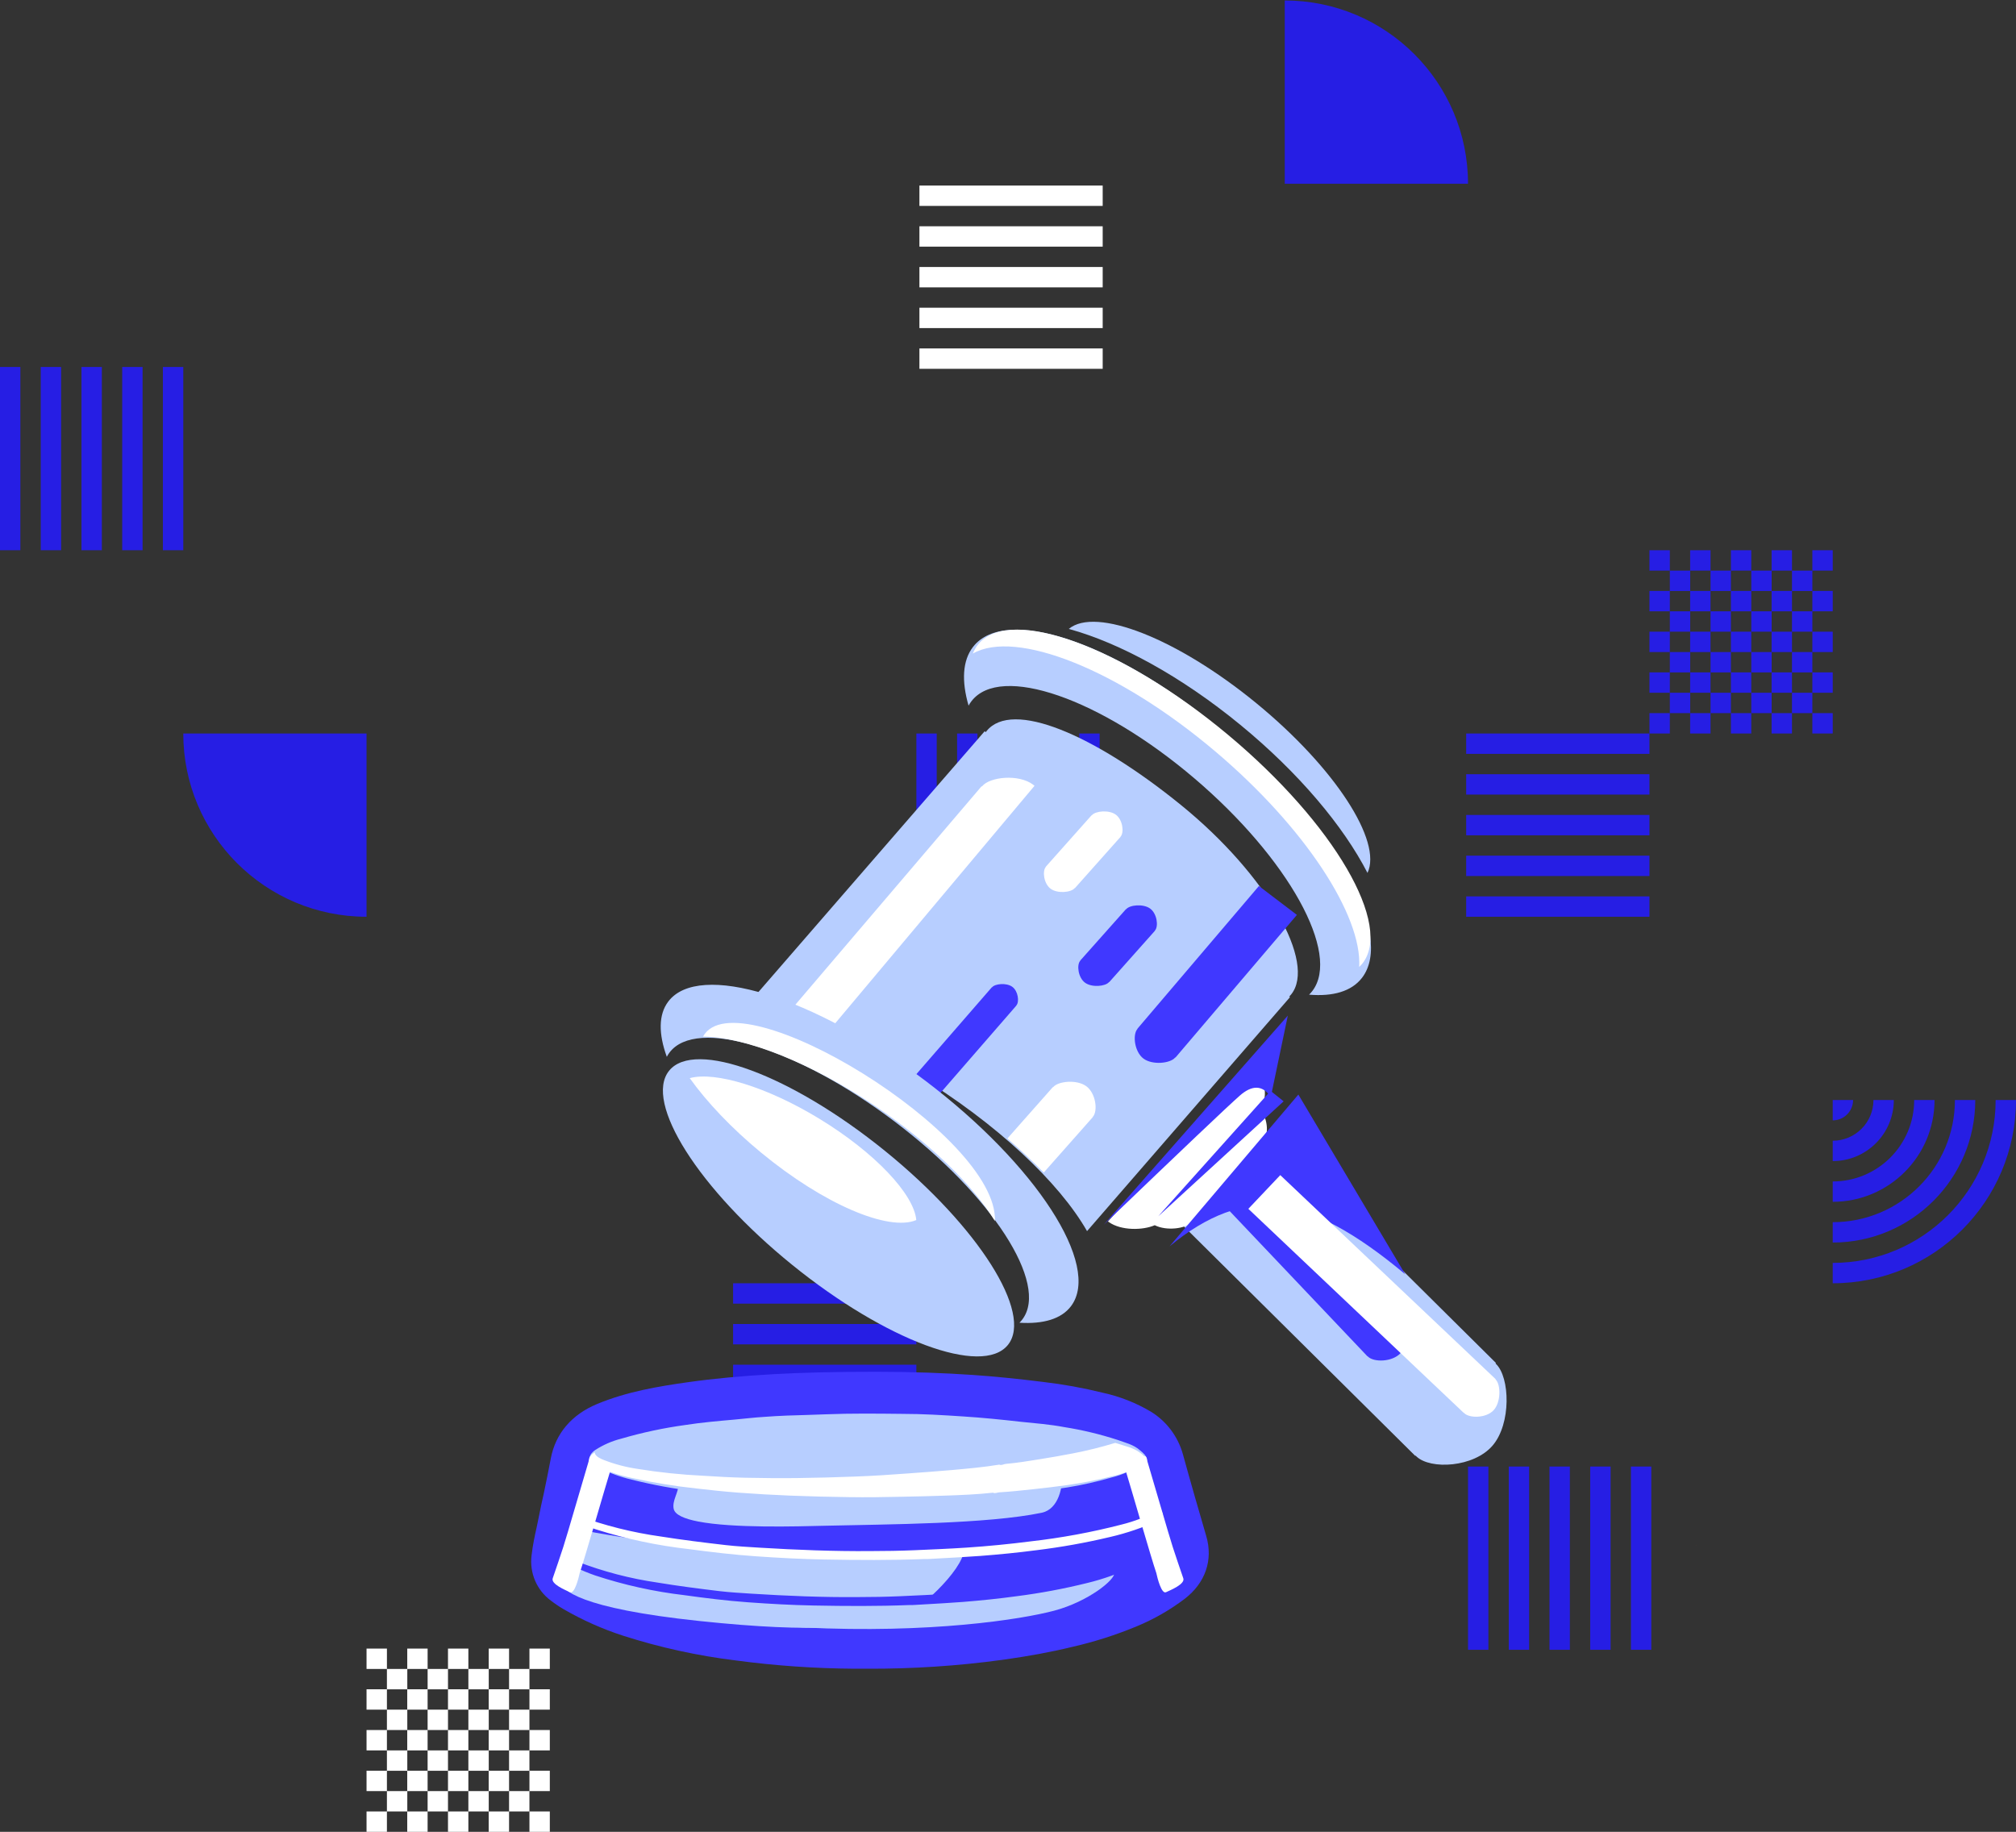 <svg xmlns="http://www.w3.org/2000/svg" width="482" height="438" viewBox="0 0 482 438">
  <rect x="0" y="0" width="482" height="438" fill="#333333" stroke="none"/>
  <g fill="none" fill-rule="evenodd">
    <g transform="matrix(1 0 0 -1 0 438)">
      <path fill="#261EE4" d="M428.44,277.23 L423.581,277.23 L423.581,282.089 L428.44,282.089 L428.44,286.96 L423.581,286.96 L423.581,291.831 L428.44,291.831 L428.44,296.69 L433.311,296.69 L433.311,301.561 L428.44,301.561 L428.44,296.702 L423.581,296.702 L423.581,301.561 L428.44,301.561 L428.44,306.435 L423.569,306.435 L423.569,301.564 L418.71,301.564 L418.71,296.705 L413.839,296.705 L413.839,301.564 L408.967,301.564 L408.967,296.705 L404.109,296.705 L404.109,301.564 L408.967,301.564 L408.967,306.435 L404.096,306.435 L404.096,301.564 L399.237,301.564 L399.237,306.435 L394.364,306.435 L394.364,301.564 L399.235,301.564 L399.235,296.705 L394.364,296.705 L394.364,291.834 L399.235,291.834 L399.235,286.963 L394.364,286.963 L394.364,282.092 L399.235,282.092 L399.235,277.233 L399.235,277.221 L404.094,277.221 L404.094,272.362 L408.965,272.362 L408.965,277.221 L413.836,277.221 L413.836,272.362 L418.707,272.362 L418.707,277.221 L423.566,277.221 L423.566,272.362 L428.437,272.362 L428.437,277.221 L433.308,277.221 L433.308,282.092 L428.437,282.092 L428.437,277.23 L428.44,277.23 Z M399.235,277.218 L399.235,272.359 L394.364,272.359 L394.364,277.23 L399.235,277.23 L399.235,277.218 Z M413.836,301.564 L413.836,306.435 L418.707,306.435 L418.707,301.564 L413.836,301.564 Z M428.44,291.834 L428.44,286.963 L433.311,286.963 L433.311,291.834 L428.44,291.834 Z M404.094,296.693 L399.235,296.693 L399.235,291.834 L404.094,291.834 L404.094,296.693 Z M404.106,272.359 L404.106,267.488 L408.965,267.488 L408.965,272.359 L413.836,272.359 L413.836,267.488 L418.707,267.488 L418.707,272.359 L423.578,272.359 L423.578,267.488 L428.437,267.488 L428.437,272.359 L433.308,272.359 L433.308,267.488 L428.437,267.488 L428.437,262.617 L423.566,262.617 L423.566,267.488 L418.707,267.488 L418.707,262.617 L413.836,262.617 L413.836,267.488 L408.965,267.488 L408.965,262.617 L404.094,262.617 L404.094,267.488 L399.235,267.488 L399.235,262.617 L394.364,262.617 L394.364,267.488 L399.235,267.488 L399.235,272.359 L404.106,272.359 Z M423.566,282.089 L423.566,286.96 L418.707,286.96 L418.707,282.089 L423.566,282.089 Z M413.836,282.089 L413.836,277.23 L418.707,277.23 L418.707,282.089 L413.836,282.089 Z M408.965,282.089 L413.836,282.089 L413.836,286.96 L408.965,286.96 L408.965,282.089 Z M408.965,282.089 L404.106,282.089 L404.106,277.23 L408.965,277.23 L408.965,282.089 Z M408.965,291.834 L404.106,291.834 L404.106,286.963 L408.965,286.963 L408.965,291.834 Z M413.836,291.834 L413.836,296.693 L408.965,296.693 L408.965,291.834 L413.836,291.834 Z M418.71,291.834 L413.839,291.834 L413.839,286.963 L418.71,286.963 L418.71,291.834 Z M418.71,291.834 L423.569,291.834 L423.569,296.693 L418.71,296.693 L418.71,291.834 Z M404.094,286.963 L404.094,282.092 L399.235,282.092 L399.235,286.963 L404.094,286.963 Z M438.182,301.564 L433.311,301.564 L433.311,306.435 L438.182,306.435 L438.182,301.564 Z M433.311,291.834 L438.182,291.834 L438.182,296.705 L433.311,296.705 L433.311,291.834 Z M438.182,282.089 L433.311,282.089 L433.311,286.96 L438.182,286.96 L438.182,282.089 Z M433.311,272.359 L438.182,272.359 L438.182,277.23 L433.311,277.23 L433.311,272.359 Z M433.311,262.617 L438.182,262.617 L438.182,267.488 L433.311,267.488 L433.311,262.617 Z"/>
      <path fill="#FFF" d="M121.712,14.613 L116.853,14.613 L116.853,19.472 L121.712,19.472 L121.712,24.343 L116.853,24.343 L116.853,29.214 L121.712,29.214 L121.712,34.073 L126.583,34.073 L126.583,38.944 L121.712,38.944 L121.712,34.085 L116.853,34.085 L116.853,38.944 L121.712,38.944 L121.712,43.818 L116.841,43.818 L116.841,38.947 L111.982,38.947 L111.982,34.088 L107.111,34.088 L107.111,38.947 L102.24,38.947 L102.24,34.088 L97.381,34.088 L97.381,38.947 L102.24,38.947 L102.24,43.818 L97.369,43.818 L97.369,38.947 L92.51,38.947 L92.51,43.818 L87.636,43.818 L87.636,38.947 L92.507,38.947 L92.507,34.088 L87.636,34.088 L87.636,29.217 L92.507,29.217 L92.507,24.346 L87.636,24.346 L87.636,19.475 L92.507,19.475 L92.507,14.616 L92.507,14.604 L97.366,14.604 L97.366,9.745 L102.237,9.745 L102.237,14.604 L107.109,14.604 L107.109,9.745 L111.98,9.745 L111.98,14.604 L116.839,14.604 L116.839,9.745 L121.71,9.745 L121.71,14.604 L126.581,14.604 L126.581,19.475 L121.71,19.475 L121.71,14.613 L121.712,14.613 Z M92.507,14.601 L92.507,9.742 L87.636,9.742 L87.636,14.613 L92.507,14.613 L92.507,14.601 Z M107.109,38.947 L107.109,43.818 L111.98,43.818 L111.98,38.947 L107.109,38.947 Z M121.712,29.217 L121.712,24.346 L126.583,24.346 L126.583,29.217 L121.712,29.217 Z M97.366,34.076 L92.507,34.076 L92.507,29.217 L97.366,29.217 L97.366,34.076 Z M97.379,9.742 L97.379,4.871 L102.237,4.871 L102.237,9.742 L107.109,9.742 L107.109,4.871 L111.98,4.871 L111.98,9.742 L116.851,9.742 L116.851,4.871 L121.71,4.871 L121.71,9.742 L126.581,9.742 L126.581,4.871 L121.71,4.871 L121.71,0 L116.839,0 L116.839,4.871 L111.98,4.871 L111.98,0 L107.109,0 L107.109,4.871 L102.237,4.871 L102.237,0 L97.366,0 L97.366,4.871 L92.507,4.871 L92.507,0 L87.636,0 L87.636,4.871 L92.507,4.871 L92.507,9.742 L97.379,9.742 Z M116.839,19.472 L116.839,24.343 L111.98,24.343 L111.98,19.472 L116.839,19.472 Z M107.109,19.472 L107.109,14.613 L111.98,14.613 L111.98,19.472 L107.109,19.472 Z M102.237,19.472 L107.109,19.472 L107.109,24.343 L102.237,24.343 L102.237,19.472 Z M102.237,19.472 L97.379,19.472 L97.379,14.613 L102.237,14.613 L102.237,19.472 Z M102.237,29.217 L97.379,29.217 L97.379,24.346 L102.237,24.346 L102.237,29.217 Z M107.109,29.217 L107.109,34.076 L102.237,34.076 L102.237,29.217 L107.109,29.217 Z M111.982,29.217 L107.111,29.217 L107.111,24.346 L111.982,24.346 L111.982,29.217 Z M111.982,29.217 L116.841,29.217 L116.841,34.076 L111.982,34.076 L111.982,29.217 Z M97.366,24.346 L97.366,19.475 L92.507,19.475 L92.507,24.346 L97.366,24.346 Z M131.455,38.947 L126.583,38.947 L126.583,43.818 L131.455,43.818 L131.455,38.947 Z M126.583,29.217 L131.455,29.217 L131.455,34.088 L126.583,34.088 L126.583,29.217 Z M131.455,19.472 L126.583,19.472 L126.583,24.343 L131.455,24.343 L131.455,19.472 Z M126.583,9.742 L131.455,9.742 L131.455,14.613 L126.583,14.613 L126.583,9.742 Z M126.583,0 L131.455,0 L131.455,4.871 L126.583,4.871 L126.583,0 Z"/>
      <path fill="#261EE4" d="M258.038,262.617 L262.909,262.617 L262.909,218.799 L258.038,218.799 L258.038,262.617 Z M253.172,262.617 L248.303,262.617 L248.303,218.799 L253.172,218.799 L253.172,262.617 Z M243.435,262.617 L238.566,262.617 L238.566,218.799 L243.435,218.799 L243.435,262.617 Z M228.828,262.617 L233.697,262.617 L233.697,218.799 L228.828,218.799 L228.828,262.617 Z M223.96,262.617 L219.091,262.617 L219.091,218.799 L223.96,218.799 L223.96,262.617 Z"/>
      <path fill="#FFF" d="M263.639,354.686 L263.639,349.815 L219.821,349.815 L219.821,354.686 L263.639,354.686 Z M263.639,359.553 L263.639,364.421 L219.821,364.421 L219.821,359.553 L263.639,359.553 Z M263.639,369.29 L263.639,374.159 L219.821,374.159 L219.821,369.29 L263.639,369.29 Z M263.639,383.896 L263.639,379.027 L219.821,379.027 L219.821,383.896 L263.639,383.896 Z M263.639,388.765 L263.639,393.633 L219.821,393.633 L219.821,388.765 L263.639,388.765 Z"/>
      <path fill="#261EE4" d="M219.091 92.215L219.091 87.344 175.273 87.344 175.273 92.215 219.091 92.215zM219.091 97.082L219.091 101.95 175.273 101.95 175.273 97.082 219.091 97.082zM219.091 106.819L219.091 111.688 175.273 111.688 175.273 106.819 219.091 106.819zM219.091 121.425L219.091 116.556 175.273 116.556 175.273 121.425 219.091 121.425zM219.091 126.294L219.091 131.162 175.273 131.162 175.273 126.294 219.091 126.294zM394.364 223.67L394.364 218.799 350.545 218.799 350.545 223.67 394.364 223.67zM394.364 228.536L394.364 233.405 350.545 233.405 350.545 228.536 394.364 228.536zM394.364 238.274L394.364 243.142 350.545 243.142 350.545 238.274 394.364 238.274zM394.364 252.88L394.364 248.011 350.545 248.011 350.545 252.88 394.364 252.88zM394.364 257.748L394.364 262.617 350.545 262.617 350.545 257.748 394.364 257.748z"/>
      <path fill="#261EE4" d="M443.051,174.981 L438.182,174.981 C438.182,150.781 457.8,131.162 482,131.162 L482,136.031 C460.488,136.031 443.051,153.468 443.051,174.981 Z M452.788,174.981 L447.919,174.981 C447.919,156.158 463.178,140.9 482,140.9 L482,145.768 C465.868,145.768 452.788,158.848 452.788,174.981 Z M457.657,174.981 L462.525,174.981 C462.525,164.225 471.245,155.506 482,155.506 L482,150.637 C468.555,150.637 457.657,161.536 457.657,174.981 Z M472.263,174.981 L467.394,174.981 C467.394,166.913 473.933,160.375 482,160.375 L482,165.243 C476.623,165.243 472.263,169.603 472.263,174.981 Z M482,174.981 L477.131,174.981 C477.131,172.291 479.31,170.112 482,170.112 L482,174.981 Z" transform="rotate(90 460.09 153.072)"/>
      <path fill="#261EE4" fill-rule="nonzero" d="M43.818,262.617 L87.636,262.617 L87.636,218.799 C63.437,218.799 43.818,238.417 43.818,262.617 Z"/>
      <path fill="#261EE4" fill-rule="nonzero" d="M307.165,437.89 L350.984,437.89 L350.984,394.072 C326.784,394.072 307.165,413.69 307.165,437.89 Z" transform="rotate(-180 329.075 415.98)"/>
      <path fill="#261EE4" d="M4.871 350.253L0 350.253 0 306.435 4.871 306.435 4.871 350.253zM19.48 350.253L24.351 350.253 24.351 306.435 19.48 306.435 19.48 350.253zM34.088 350.253L29.217 350.253 29.217 306.435 34.088 306.435 34.088 350.253zM43.818 350.253L38.947 350.253 38.947 306.435 43.818 306.435 43.818 350.253zM9.742 350.253L14.613 350.253 14.613 306.435 9.742 306.435 9.742 350.253zM355.855 87.344L350.984 87.344 350.984 43.526 355.855 43.526 355.855 87.344zM370.463 87.344L375.334 87.344 375.334 43.526 370.463 43.526 370.463 87.344zM385.072 87.344L380.201 87.344 380.201 43.526 385.072 43.526 385.072 87.344zM394.802 87.344L389.931 87.344 389.931 43.526 394.802 43.526 394.802 87.344zM360.726 87.344L365.597 87.344 365.597 43.526 360.726 43.526 360.726 87.344z"/>
    </g>
    <g transform="translate(127 125)">
      <g transform="rotate(18 32.254 214.14)">
        <path fill="#B7CEFF" d="M103.935,36.591 C128.881,46.196 146.527,62.502 143.056,71.572 C142.977,71.779 142.888,71.98 142.788,72.177 L142.996,72.264 L114.137,140.458 C104.225,131.452 85.79,122.679 63.804,117.437 C47.686,113.594 32.477,112.322 20.492,113.337 L53.924,34.343 L54.233,34.475 C54.267,34.37 54.304,34.267 54.343,34.165 C57.814,25.095 78.989,26.987 103.935,36.591 Z"/>
        <path fill="#FFF" d="M68.867,42.911 C69.01,42.96 69.151,43.014 69.291,43.074 L39.476,116.864 L29.85,113.511 L57.289,47.082 L57.382,47.121 C57.393,47.09 57.404,47.059 57.415,47.029 C58.463,44.335 64.788,41.518 68.867,42.911 Z"/>
        <path fill="#4038FF" d="M127.644,52.079 C128.295,50.4 132.231,48.644 134.769,49.512 C137.307,50.381 139.003,54.065 138.352,55.744 C138.337,55.782 138.32,55.82 138.302,55.856 L138.341,55.872 L121.267,97.283 L110.492,93.522 L127.565,52.112 L127.623,52.136 C127.63,52.117 127.636,52.098 127.644,52.079 Z" transform="rotate(-180 124.492 73.283)"/>
        <path fill="#4038FF" d="M74.518 92.03C74.937 90.981 77.467 89.883 79.099 90.426 80.73 90.969 81.821 93.272 81.402 94.321 81.392 94.345 81.381 94.368 81.369 94.391L81.394 94.401 70.419 120.283 63.492 117.932 74.467 92.051 74.505 92.066C74.509 92.054 74.513 92.042 74.518 92.03zM104.667 62.452C106.593 63.094 107.88 65.814 107.385 67.054 107.374 67.082 107.362 67.11 107.347 67.137L107.377 67.149 100.784 82.193 100.74 82.175C100.735 82.19 100.73 82.204 100.724 82.218 100.23 83.457 97.243 84.754 95.317 84.113 93.391 83.471 92.103 80.751 92.598 79.511 92.609 79.483 92.622 79.455 92.636 79.429L92.606 79.417 99.199 64.372 99.243 64.39C99.248 64.376 99.253 64.362 99.259 64.348 99.753 63.108 102.74 61.811 104.667 62.452z"/>
        <path fill="#FFF" d="M89.912,43.631 C91.839,44.272 93.126,46.993 92.631,48.232 C92.62,48.261 92.607,48.288 92.593,48.315 L92.623,48.327 L86.03,63.372 L85.986,63.354 C85.981,63.368 85.976,63.382 85.97,63.396 C85.476,64.636 82.489,65.933 80.562,65.291 C78.636,64.65 77.349,61.93 77.844,60.69 C77.855,60.661 77.867,60.634 77.882,60.607 L77.852,60.595 L84.445,45.55 L84.489,45.568 C84.494,45.554 84.499,45.54 84.505,45.526 C84.999,44.286 87.986,42.989 89.912,43.631 Z"/>
        <path fill="#B7CEFF" d="M195.957,88.471 C202.509,90.682 206.882,100.071 205.196,104.353 C205.158,104.45 205.115,104.545 205.067,104.638 L205.167,104.679 L174.786,177.092 L174.636,177.03 C174.619,177.079 174.601,177.127 174.582,177.176 C172.897,181.458 162.731,185.943 156.179,183.732 C149.626,181.522 145.253,172.133 146.939,167.851 C146.977,167.753 147.02,167.658 147.069,167.565 L146.968,167.524 L177.349,95.112 L177.499,95.174 C177.516,95.125 177.534,95.076 177.553,95.028 C179.238,90.746 189.404,86.261 195.957,88.471 Z" transform="rotate(94 176.068 136.102)"/>
        <path fill="#FFF" d="M145.998,93.516 C149.185,96.332 149.979,102.219 148.246,104.344 C148.205,104.395 148.16,104.444 148.113,104.491 L148.168,104.535 L147.977,104.754 C149.752,106.983 150.104,110.604 148.962,112.003 C148.931,112.04 148.898,112.076 148.863,112.111 L148.904,112.143 L131.589,131.928 L131.529,131.879 C131.514,131.899 131.5,131.918 131.484,131.936 C130.234,133.467 125.63,134.056 122.805,132.634 C119.912,133.883 114.776,133.948 111.85,131.897 C111.772,131.843 111.696,131.787 111.621,131.729 L145.998,93.516 Z" transform="rotate(-18 130.62 113.516)"/>
        <polygon fill="#4038FF" points="150.727 97.946 153.847 100.44 123.847 127.946" transform="rotate(-18 138.847 112.946)"/>
        <path fill="#4038FF" d="M152.669,82.192 L148.604,101.628 C146.639,98.792 144.155,98.702 141.152,101.356 C138.149,104.01 127.321,114.289 108.669,132.192 L152.669,82.192 Z" transform="rotate(-18 130.669 107.192)"/>
        <path fill="#4038FF" d="M141.476,100.856 L188.69,117.353 C173.273,117.341 162.029,119.649 154.958,124.279 C147.887,128.908 143.307,136.96 141.218,148.434 L141.476,100.856 Z" transform="rotate(22 164.954 124.645)"/>
        <path fill="#4038FF" d="M173.303,108.023 C174.018,106.192 178.323,104.273 181.098,105.218 C183.873,106.162 185.724,110.176 185.009,112.008 C184.993,112.049 184.975,112.09 184.954,112.13 L184.997,112.147 L166.282,157.31 L154.503,153.222 L173.217,108.059 L173.281,108.086 C173.288,108.065 173.295,108.044 173.303,108.023 Z" transform="rotate(96 169.833 131.14)"/>
        <path fill="#FFF" d="M191.54,99.994 C192.175,98.34 196.002,96.607 198.469,97.46 C200.935,98.313 202.58,101.939 201.945,103.593 C201.931,103.63 201.915,103.667 201.896,103.703 L201.934,103.719 L178.31,170.609 L167.839,166.917 L191.463,100.026 L191.52,100.05 C191.526,100.031 191.533,100.012 191.54,99.994 Z" transform="rotate(96 184.96 133.922)"/>
        <path fill="#FFF" d="M103.277,107.568 C105.94,108.461 107.719,112.25 107.036,113.976 C107.02,114.016 107.003,114.054 106.983,114.092 L107.024,114.108 L99.968,130.332 C96.567,128.575 92.961,126.88 89.183,125.273 L95.719,110.241 L95.78,110.266 L95.802,110.207 C96.485,108.481 100.614,106.674 103.277,107.568 Z"/>
        <ellipse cx="55.903" cy="153.522" fill="#B7CEFF" rx="52.105" ry="17.568" transform="rotate(21 55.903 153.522)"/>
        <path fill="#B7CEFF" d="M65.492,4.866 C69.93,-2.219 90.864,-1.001 113.638,7.904 C136.248,16.745 152.533,29.979 151.44,38.283 C142.581,29.471 128.456,20.598 111.542,13.984 C94.54,7.336 78.132,4.306 65.737,4.855 L65.492,4.866 Z"/>
        <path fill="#FFF" d="M12.568,134.977 C17.837,131.589 30.678,131.291 44.97,134.682 C60.164,138.286 72.105,144.898 74.491,150.559 C69.072,155.258 52.305,153.821 34.184,146.673 C25.63,143.299 18.13,139.188 12.492,135.027 Z"/>
        <path fill="#B7CEFF" d="M45.044 16.03C49.386 3.886 78.178 4.457 109.354 17.305 140.529 30.152 162.282 50.412 157.94 62.556 156.564 66.403 152.736 68.974 147.155 70.283 147.331 69.949 147.484 69.602 147.613 69.242 151.426 58.579 132.375 40.81 105.062 29.554 77.749 18.298 52.516 17.817 48.704 28.48 48.561 28.881 48.45 29.291 48.37 29.711 44.943 24.657 43.651 19.926 45.044 16.03zM1.941 119.218C5.878 107.731 34.611 107.257 66.119 118.158 97.627 129.058 119.978 147.207 116.042 158.693 114.795 162.332 111.06 164.866 105.537 166.283 105.702 165.965 105.843 165.636 105.96 165.295 109.416 155.209 89.84 139.291 62.236 129.741 34.632 120.191 9.452 120.625 5.996 130.71 5.866 131.089 5.768 131.476 5.703 131.871 2.121 127.274.678 122.903 1.941 119.218z"/>
        <path fill="#FFF" d="M109.608,17.212 C140.209,29.508 161.378,48.429 156.892,59.473 C156.779,59.75 156.651,60.02 156.509,60.283 C153.36,48.35 133.904,32.558 107.869,21.904 C79.671,10.365 53.423,8.809 45.492,17.561 C45.547,16.649 45.739,15.775 46.077,14.945 C50.563,3.901 79.007,4.916 109.608,17.212 Z"/>
        <path fill="#FFF" fill-rule="nonzero" d="M12.443,124.585 C15.603,108.149 86.922,125.168 92.443,144.974 C84.837,138.498 72.044,132.07 56.869,127.709 C38.951,122.56 22.326,121.619 12.67,124.518 L12.443,124.585 Z"/>
      </g>
      <polygon fill="#8B613B" fill-rule="nonzero" points="115.55 210.47 115.45 210.55 115.53 210.45"/>
      <path fill="#4038FF" fill-rule="nonzero" d="M80.205,273.997 L77.215,273.997 C67.791,273.935 58.379,273.28 49.036,272.036 C39.848,270.917 30.785,268.931 21.965,266.103 C17.052,264.511 12.317,262.404 7.838,259.818 C6.751,259.188 5.706,258.487 4.711,257.718 C1.34,255.24 -0.43,251.109 0.089,246.933 C0.376,244.419 0.849,242.244 1.335,240.07 C1.485,239.341 1.647,238.612 1.784,237.883 C2.17,235.922 2.581,233.973 3.029,232.012 C3.602,229.259 4.175,226.506 4.686,223.741 C5.82,217.745 9.669,213.232 15.786,210.693 C22.987,207.714 30.424,206.495 37.413,205.501 C43.642,204.622 50.207,204.006 58.068,203.566 C65.194,203.176 72.519,203 82.56,203 C91.367,203 98.854,203.302 105.519,203.754 C110.677,204.106 116.196,204.659 122.375,205.426 C127.191,205.988 131.967,206.853 136.676,208.016 C140.705,208.892 144.57,210.411 148.125,212.516 C151.874,214.803 154.622,218.443 155.811,222.698 C157.792,229.888 159.835,236.952 161.405,242.307 C163.074,248.014 161.193,253.47 156.26,257.279 C152.731,259.952 148.88,262.161 144.799,263.853 C139.832,265.917 134.702,267.557 129.463,268.755 C124.343,270.012 118.899,271.005 112.795,271.86 C101.994,273.338 91.104,274.052 80.205,273.997 L80.205,273.997 Z"/>
      <g fill="#B7CEFF" fill-rule="nonzero" transform="rotate(-1 13646.906 -212.054)">
        <path d="M3.047,6.297 L3.047,9.07 C3.047,11.767 0.583,16.514 1.062,19.223 C1.391,21.169 5.966,25.283 34.808,26.309 C63.649,27.335 73.833,24.902 82.625,22.126 C86.528,20.893 96.897,9.795 96.782,5 C66.053,8.167 33.231,10.38 3.047,6.297 Z" transform="rotate(5 48.891 15.774)"/>
        <path d="M52.184,16.834 C47.714,19.807 49.86,22.052 58.623,23.567 C88.25,28.692 110.443,28.008 118.608,26.856 C126.773,25.703 133.977,21.334 133.936,19.554 C124.312,20.417 107.431,21.531 92.07,21.05 C72.464,20.436 58.368,17.684 52.184,16.834 Z" transform="rotate(-6 91.927 22.254)"/>
      </g>
      <path fill="#B7CEFF" fill-rule="nonzero" d="M35.224,227.946 L35.224,229.939 C35.224,231.894 33.642,233.849 34.075,235.804 C34.396,237.21 36.621,238.156 39.883,238.795 C48.237,240.43 63.363,239.983 70.135,239.817 C85.335,239.459 109.124,239.395 122.038,236.712 C126.154,235.855 127.155,230.476 126.982,227 C96.952,229.275 64.797,230.885 35.224,227.946 Z"/>
      <path fill="#B7CEFF" fill-rule="nonzero" d="M110.417,232.725 C106.62,233.21 102.859,233.375 99.099,233.541 C95.562,233.681 92.026,233.771 88.489,233.86 C84.319,233.975 80.162,234.038 75.992,233.975 C71.264,233.975 66.548,233.771 61.82,233.567 C57.683,233.371 53.572,233.099 49.485,232.751 C46.134,232.457 42.796,232.062 39.47,231.616 C34.268,231.004 29.107,230.058 24.02,228.785 C21.28,228.148 18.626,227.172 16.115,225.878 C15.904,225.763 15.705,225.661 15.507,225.534 C13.571,224.386 13.496,222.984 15.308,221.709 C17.229,220.465 19.332,219.548 21.538,218.993 C26.579,217.52 31.718,216.425 36.914,215.716 C40.748,215.117 44.632,214.785 48.504,214.441 C50.986,214.224 53.357,213.918 55.789,213.778 C57.588,213.663 59.388,213.523 61.187,213.472 C64.29,213.37 67.392,213.293 70.495,213.166 C76.588,212.924 82.681,213 88.762,213.064 C93.577,213.064 98.404,213.357 103.219,213.676 C107.823,213.969 112.415,214.428 117.007,214.951 C120.494,215.308 124.006,215.576 127.431,216.226 C131.728,216.903 135.968,217.918 140.114,219.261 C141.988,219.949 144.023,220.383 145.599,221.811 C145.94,222.077 146.26,222.371 146.555,222.691 C146.875,222.966 147.039,223.388 146.992,223.814 C146.944,224.24 146.691,224.614 146.319,224.807 C144.004,226.449 141.411,227.634 138.674,228.301 C135.239,229.292 131.75,230.076 128.225,230.647 C125.52,231.08 122.81,231.463 120.097,231.794 C117.391,232.126 114.674,232.483 111.943,232.649 C111.435,232.61 110.889,233.031 110.417,232.725 Z"/>
      <path fill="#FFF" fill-rule="nonzero" d="M145.555 222.347C143.984 221.14 141.944 220.764 140.077 220.133 139.935 220.082 139.791 220.038 139.644 220 136.345 221.005 132.985 221.841 129.579 222.502 126.909 223.022 124.225 223.487 121.542 223.918 118.859 224.35 116.164 224.793 113.456 225.025 112.924 225.081 112.442 225.446 111.91 225.202 108.201 225.811 104.405 226.154 100.671 226.487 97.159 226.796 93.635 227.04 90.111 227.306 85.956 227.616 81.814 227.892 77.647 228.047 72.936 228.224 68.213 228.357 63.502 228.413 59.385 228.468 55.255 228.413 51.137 228.335 47.786 228.258 44.436 228.08 41.085 227.859 35.838 227.608 30.614 227.061 25.443 226.221 22.677 225.816 19.977 225.106 17.406 224.107 17.196 224.018 16.986 223.941 16.776 223.841 15.749 223.376 15.218 222.834 15.181 222.247 13.511 223.354 13.61 224.461 15.49 225.501L16.108 225.789C18.62 226.943 21.282 227.813 24.034 228.379 29.127 229.503 34.293 230.346 39.502 230.903 42.828 231.291 46.167 231.645 49.505 231.899 53.61 232.209 57.728 232.442 61.87 232.608 66.593 232.796 71.304 232.918 76.028 232.973 80.182 233.039 84.349 232.973 88.516 232.884 92.052 232.807 95.576 232.741 99.113 232.608 102.822 232.475 106.618 232.331 110.414 231.91 110.921 232.176 111.428 231.844 111.96 231.822 114.692 231.667 117.4 231.357 120.12 231.069 122.841 230.781 125.536 230.46 128.232 230.084 131.756 229.584 135.245 228.901 138.68 228.036 141.417 227.465 144.01 226.436 146.321 225.003 146.693 224.835 146.945 224.511 146.992 224.141 147.039 223.771 146.876 223.405 146.556 223.166 146.249 222.868 145.914 222.594 145.555 222.347L145.555 222.347zM93.958 247.775C86.028 248.08 78.049 248.031 70.069 247.885 64.613 247.787 59.156 247.494 53.712 247.116 48.268 246.738 43.073 246.115 37.766 245.408 30.214 244.562 22.765 242.984 15.53 240.697 13.837 240.135 12.177 239.479 10.558 238.733 9.85 238.403 9.949 237.927 10.136 237.513 10.322 237.098 10.795 237.281 11.155 237.415 17.581 239.777 24.249 241.446 31.042 242.394 36.187 243.211 41.358 243.846 46.541 244.444 49.201 244.749 51.873 244.883 54.545 245.054 63.407 245.591 72.269 245.945 81.144 245.871 84.661 245.871 88.166 245.81 91.684 245.664 95.81 245.481 99.937 245.322 104.113 245.042 109.217 244.7 114.309 244.204 119.388 243.553 126.739 242.72 134.02 241.375 141.176 239.526 144.209 238.771 147.132 237.644 149.877 236.17 150.461 235.841 150.598 235.999 150.809 236.561 151.026 236.92 151.06 237.357 150.902 237.745 150.743 238.132 150.411 238.425 150.001 238.538 146.286 240.251 142.4 241.58 138.405 242.503 132.596 243.885 126.711 244.94 120.78 245.664 116.318 246.25 111.856 246.689 107.369 247.031 104.138 247.275 100.906 247.433 97.674 247.616 96.382 247.653 95.201 247.812 93.958 247.775z"/>
      <path fill="#4038FF" fill-rule="nonzero" d="M90.385,258.775 C82.793,259.08 75.153,259.031 67.513,258.885 C62.289,258.787 57.065,258.494 51.852,258.116 C46.64,257.738 41.666,257.115 36.584,256.408 C29.354,255.562 22.222,253.984 15.295,251.697 C13.673,251.135 12.084,250.479 10.535,249.733 C9.856,249.403 9.952,248.927 10.13,248.513 C10.309,248.098 10.761,248.281 11.106,248.415 C17.258,250.777 23.642,252.446 30.146,253.394 C35.073,254.211 40.024,254.846 44.986,255.444 C47.533,255.749 50.091,255.883 52.65,256.054 C61.135,256.591 69.619,256.945 78.116,256.871 C81.484,256.871 84.84,256.81 88.208,256.664 C92.159,256.481 96.109,256.322 100.108,256.042 C104.995,255.7 109.87,255.204 114.733,254.553 C121.771,253.72 128.743,252.375 135.594,250.526 C138.498,249.771 141.297,248.644 143.925,247.17 C144.484,246.841 144.615,246.999 144.817,247.561 C145.025,247.92 145.057,248.357 144.906,248.745 C144.754,249.132 144.436,249.425 144.044,249.538 C140.487,251.251 136.766,252.58 132.941,253.503 C127.379,254.885 121.745,255.94 116.066,256.664 C111.794,257.25 107.522,257.689 103.226,258.031 C100.132,258.275 97.038,258.433 93.944,258.616 C92.706,258.653 91.575,258.812 90.385,258.775 Z"/>
      <path fill="#FFF" fill-rule="nonzero" d="M17.051,225.92 C16.459,229.506 13.917,247.534 13.223,251.078 C13.143,252.271 12.713,256.275 11.571,255.931 C10.429,255.588 6.727,254.65 7.013,253.211 C7.523,250.655 7.992,248.078 8.461,245.501 C8.869,243.354 11.249,226.593 11.616,224.359 C11.616,223.822 11.616,222.856 12.187,223.028 C12.758,223.199 16.969,224.159 17.051,225.276 C17.069,225.44 17.069,225.605 17.051,225.769 L17.051,225.92 Z" transform="rotate(8 12.03 239.48)"/>
      <path fill="#FFF" fill-rule="nonzero" d="M154.051,225.92 C153.459,229.506 150.917,247.534 150.223,251.078 C150.143,252.271 149.713,256.275 148.571,255.931 C147.429,255.588 143.727,254.65 144.013,253.211 C144.523,250.655 144.992,248.078 145.461,245.501 C145.869,243.354 148.249,226.593 148.616,224.359 C148.616,223.822 148.616,222.856 149.187,223.028 C149.758,223.199 153.969,224.159 154.051,225.276 C154.069,225.44 154.069,225.605 154.051,225.769 L154.051,225.92 Z" transform="scale(-1 1) rotate(8 0 -1891.761)"/>
      <polygon fill="#8B613B" fill-rule="nonzero" points="278.475 244.445 278.555 244.555 278.445 244.475"/>
    </g>
  </g>
</svg>
